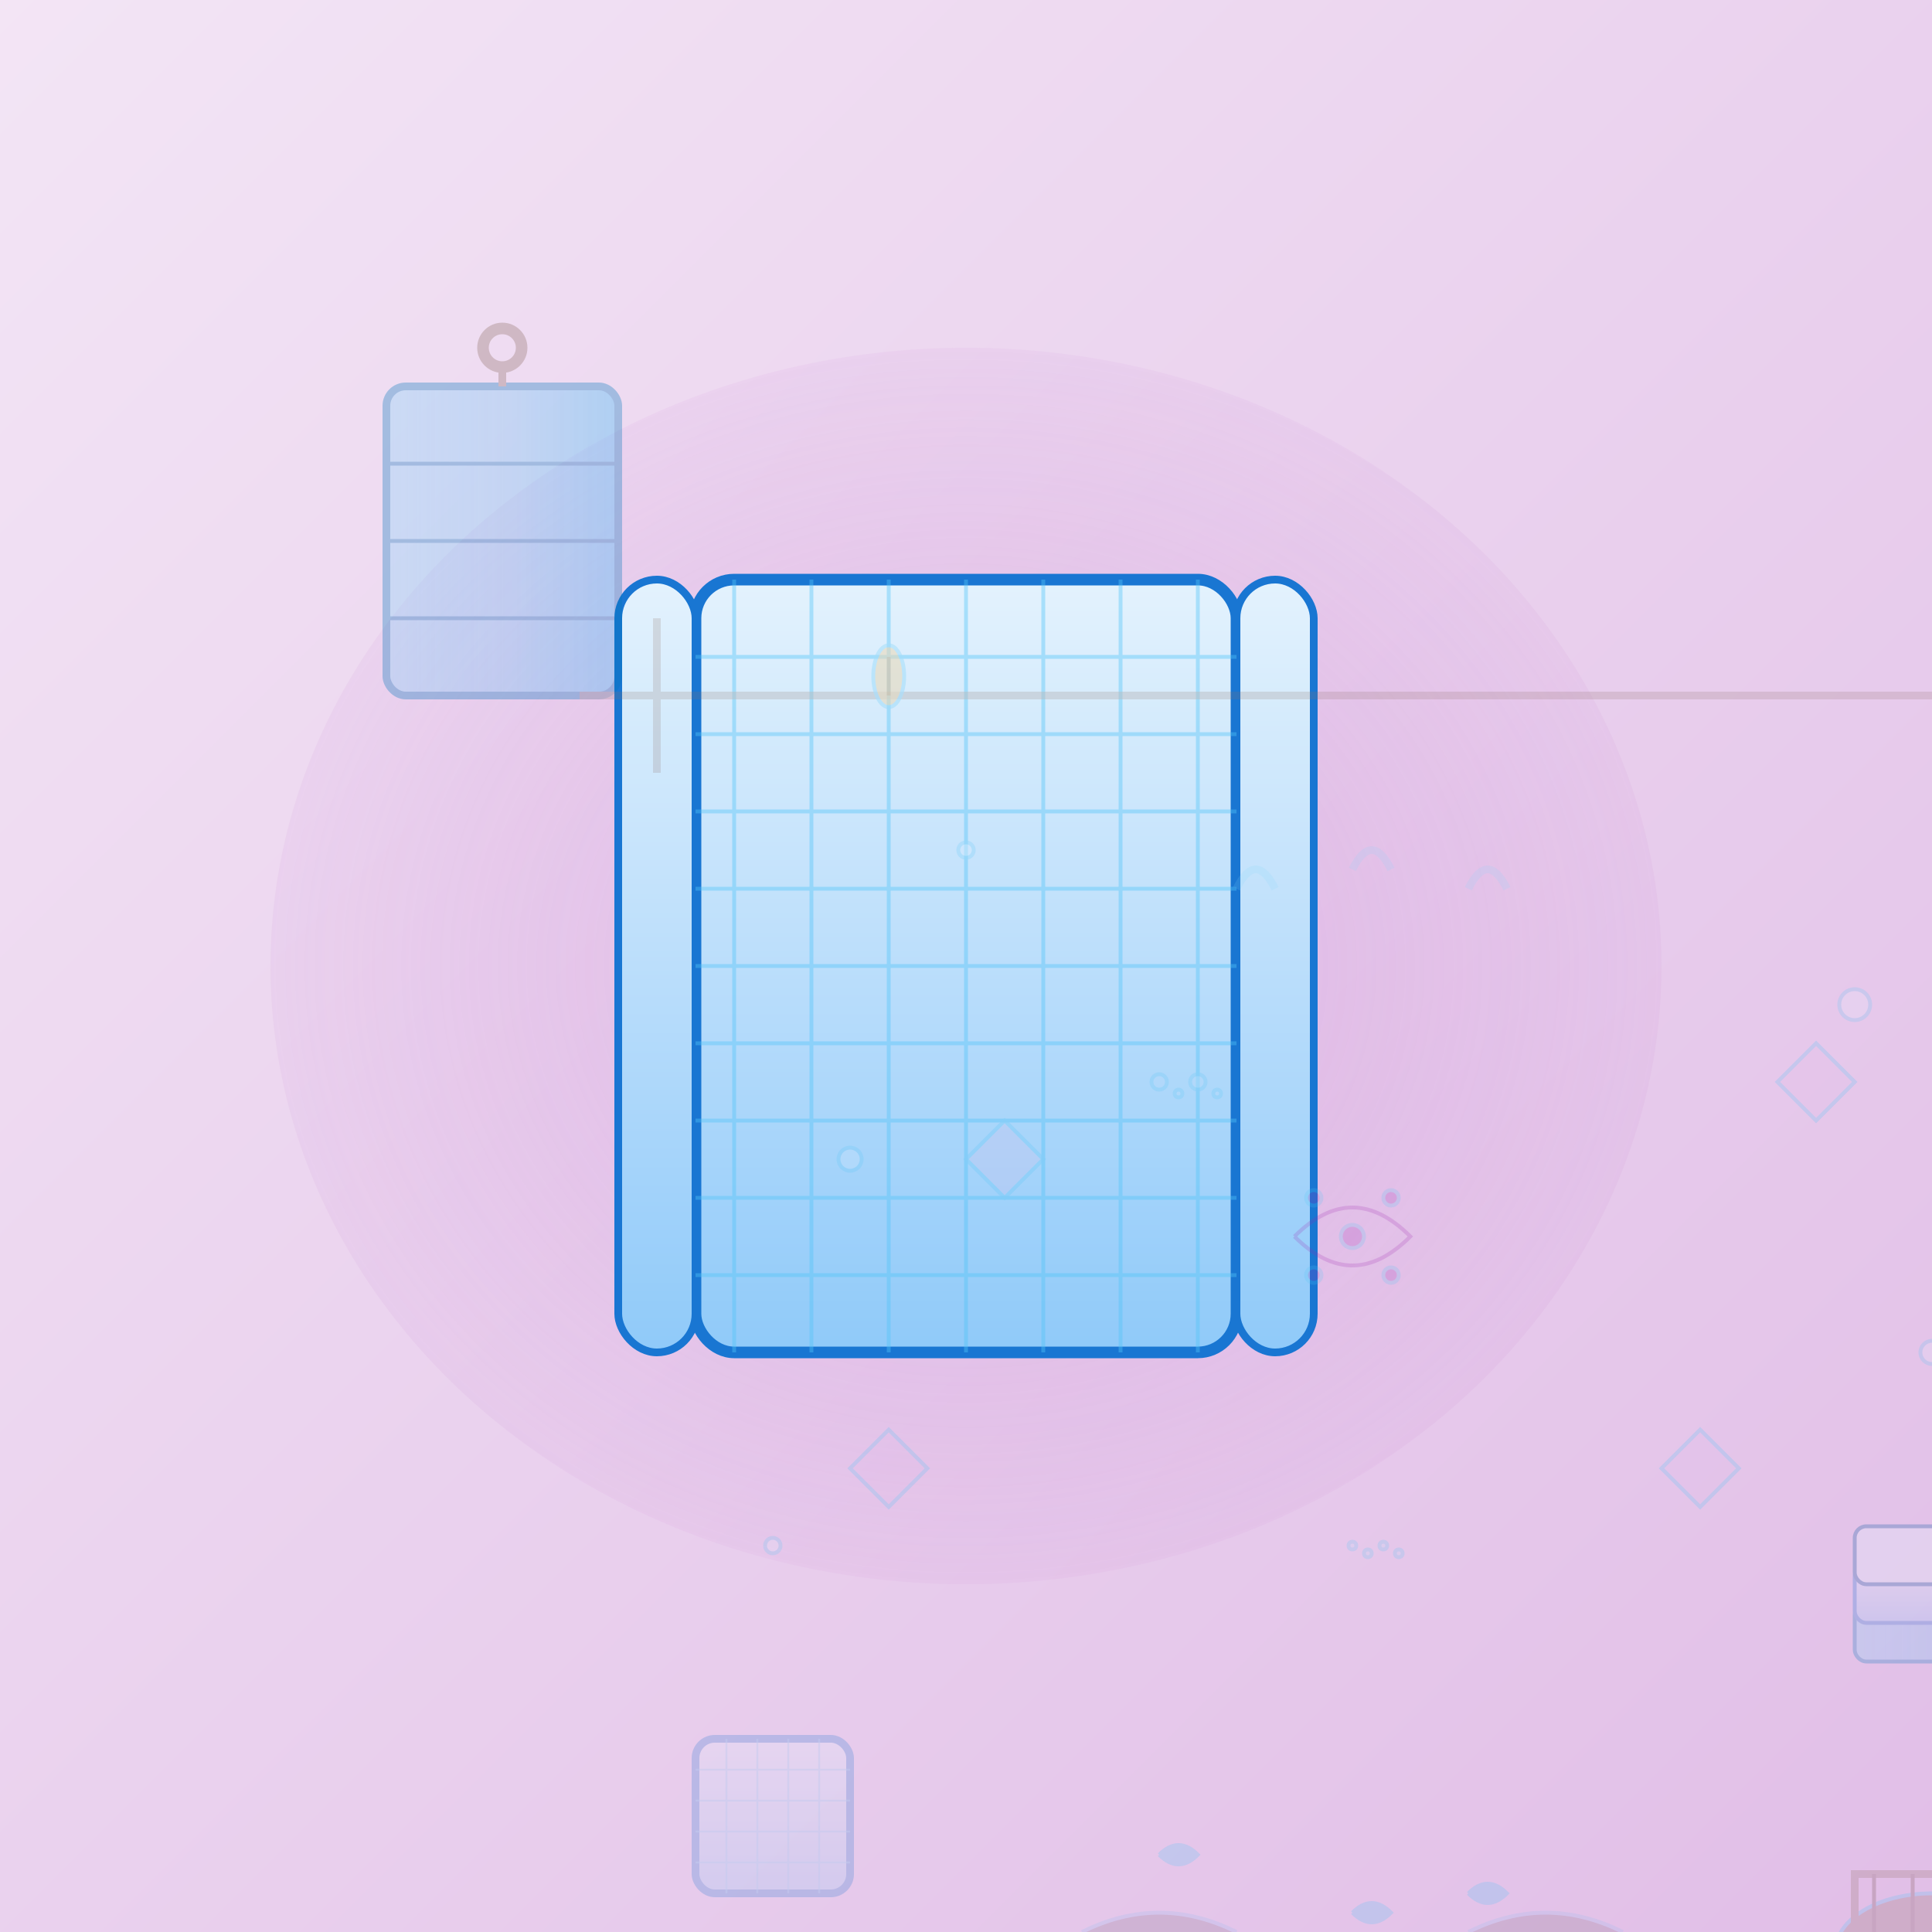 <svg xmlns="http://www.w3.org/2000/svg" width="500" height="500" viewBox="0 0 500 500">
  <rect x="0" y="0" width="500" height="500" fill="#333333" stroke="none"/>
  <defs>
    <linearGradient id="bgGrad50" x1="0%" y1="0%" x2="100%" y2="100%">
      <stop offset="0%" style="stop-color:#f3e5f5;stop-opacity:1" />
      <stop offset="100%" style="stop-color:#e1bee7;stop-opacity:1" />
    </linearGradient>
    <linearGradient id="fabricGrad50" x1="0%" y1="0%" x2="0%" y2="100%">
      <stop offset="0%" style="stop-color:#e3f2fd;stop-opacity:1" />
      <stop offset="50%" style="stop-color:#bbdefb;stop-opacity:1" />
      <stop offset="100%" style="stop-color:#90caf9;stop-opacity:1" />
    </linearGradient>
    <radialGradient id="softGlow50" cx="50%" cy="50%" r="70%">
      <stop offset="0%" style="stop-color:#ce93d8;stop-opacity:0.4" />
      <stop offset="100%" style="stop-color:#ce93d8;stop-opacity:0" />
    </radialGradient>
    <linearGradient id="foldGrad50" x1="0%" y1="0%" x2="100%" y2="0%">
      <stop offset="0%" style="stop-color:#81d4fa;stop-opacity:1" />
      <stop offset="50%" style="stop-color:#4fc3f7;stop-opacity:0.8" />
      <stop offset="100%" style="stop-color:#29b6f6;stop-opacity:1" />
    </linearGradient>
  </defs>
  
  <!-- Background -->
  <rect width="500" height="500" fill="url(#bgGrad50)"/>
  
  <!-- Soft textile aura -->
  <ellipse cx="250" cy="250" rx="180" ry="160" fill="url(#softGlow50)"/>
  
  <!-- Main towel/cloth representing 巾 -->
  <!-- Main fabric panel -->
  <rect x="180" y="150" width="140" height="200" rx="10" fill="url(#fabricGrad50)" stroke="#1976d2" stroke-width="3"/>
  
  <!-- Left vertical border -->
  <rect x="160" y="150" width="20" height="200" rx="10" fill="url(#fabricGrad50)" stroke="#1976d2" stroke-width="2"/>
  
  <!-- Right vertical border -->
  <rect x="320" y="150" width="20" height="200" rx="10" fill="url(#fabricGrad50)" stroke="#1976d2" stroke-width="2"/>
  
  <!-- Fabric texture lines -->
  <g stroke="#4fc3f7" stroke-width="1" opacity="0.4">
  <!-- Warp threads (vertical) -->
  <line x1="190" y1="150" x2="190" y2="350"/>
  <line x1="210" y1="150" x2="210" y2="350"/>
  <line x1="230" y1="150" x2="230" y2="350"/>
  <line x1="250" y1="150" x2="250" y2="350"/>
  <line x1="270" y1="150" x2="270" y2="350"/>
  <line x1="290" y1="150" x2="290" y2="350"/>
  <line x1="310" y1="150" x2="310" y2="350"/>
  
  <!-- Weft threads (horizontal) -->
  <line x1="180" y1="170" x2="320" y2="170"/>
  <line x1="180" y1="190" x2="320" y2="190"/>
  <line x1="180" y1="210" x2="320" y2="210"/>
  <line x1="180" y1="230" x2="320" y2="230"/>
  <line x1="180" y1="250" x2="320" y2="250"/>
  <line x1="180" y1="270" x2="320" y2="270"/>
  <line x1="180" y1="290" x2="320" y2="290"/>
  <line x1="180" y1="310" x2="320" y2="310"/>
  <line x1="180" y1="330" x2="320" y2="330"/>
  
  <!-- Hanging towel -->
  <g transform="translate(100,100)" opacity="0.8">
  <rect x="0" y="0" width="60" height="80" rx="5" fill="url(#foldGrad50)" stroke="#0277bd" stroke-width="2"/>
  <!-- Fold lines -->
  <line x1="0" y1="20" x2="60" y2="20" stroke="#0277bd" stroke-width="1"/>
  <line x1="0" y1="40" x2="60" y2="40" stroke="#0277bd" stroke-width="1"/>
  <line x1="0" y1="60" x2="60" y2="60" stroke="#0277bd" stroke-width="1"/>
  
  <!-- Hook/hanger -->
  <circle cx="30" cy="-10" r="5" fill="none" stroke="#8d6e63" stroke-width="3"/>
  <line x1="30" y1="-5" x2="30" y2="0" stroke="#8d6e63" stroke-width="2"/>
  
    <!-- Folded towel stack -->
    <g transform="translate(380,300)" opacity="0.8">
    <!-- Bottom towel -->
    <rect x="0" y="15" width="80" height="15" rx="3" fill="url(#foldGrad50)" stroke="#0277bd" stroke-width="1"/>
    <!-- Middle towel -->
    <rect x="0" y="5" width="80" height="15" rx="3" fill="url(#fabricGrad50)" stroke="#1976d2" stroke-width="1"/>
    <!-- Top towel -->
    <rect x="0" y="-5" width="80" height="15" rx="3" fill="#e1f5fe" stroke="#01579b" stroke-width="1"/>
    </g>
  
    <!-- Washcloth -->
    <g transform="translate(80,350)" opacity="0.7">
    <rect x="0" y="0" width="40" height="40" rx="5" fill="url(#fabricGrad50)" stroke="#1976d2" stroke-width="2"/>
    <g stroke="#4fc3f7" stroke-width="0.5" opacity="0.5">
      <line x1="8" y1="0" x2="8" y2="40"/>
      <line x1="16" y1="0" x2="16" y2="40"/>
      <line x1="24" y1="0" x2="24" y2="40"/>
      <line x1="32" y1="0" x2="32" y2="40"/>
      <line x1="0" y1="8" x2="40" y2="8"/>
      <line x1="0" y1="16" x2="40" y2="16"/>
      <line x1="0" y1="24" x2="40" y2="24"/>
      <line x1="0" y1="32" x2="40" y2="32"/>
    </g>
    </g>
  
    <!-- Drying line -->
    <g stroke="#8d6e63" stroke-width="2" opacity="0.6">
    <line x1="50" y1="80" x2="450" y2="80"/>
    <line x1="70" y1="60" x2="70" y2="100"/>
    <line x1="430" y1="60" x2="430" y2="100"/>
    </g>
  
    <!-- Clothespins -->
    <g transform="translate(130,75)" opacity="0.7">
    <ellipse cx="0" cy="0" rx="4" ry="8" fill="#ffb74d"/>
    <line x1="0" y1="-5" x2="0" y2="5" stroke="#f57c00" stroke-width="1"/>
    </g>
  
    <!-- Water droplets -->
    <g fill="#4fc3f7" opacity="0.7">
    <path d="M200 380 Q205 375 210 380 Q205 385 200 380"/>
    <path d="M280 390 Q285 385 290 390 Q285 395 280 390"/>
    <path d="M250 395 Q255 390 260 395 Q255 400 250 395"/>
    </g>
  
    <!-- Steam/freshness -->
    <g stroke="#81d4fa" stroke-width="2" fill="none" opacity="0.5">
    <path d="M220 130 Q225 120 230 130"/>
    <path d="M250 125 Q255 115 260 125"/>
    <path d="M280 130 Q285 120 290 130"/>
    </g>
  
    <!-- Embroidered pattern -->
    <g transform="translate(250,220)" opacity="0.6">
    <g fill="#9c27b0">
      <circle cx="0" cy="0" r="3"/>
      <circle cx="-10" cy="-10" r="2"/>
      <circle cx="10" cy="-10" r="2"/>
      <circle cx="-10" cy="10" r="2"/>
      <circle cx="10" cy="10" r="2"/>
    </g>
    <g stroke="#9c27b0" stroke-width="1" fill="none">
      <path d="M-15,0 Q0,-15 15,0 Q0,15 -15,0"/>
    </g>
    </g>
  
    <!-- Terry cloth loops -->
    <g fill="#bbdefb" opacity="0.6">
    <g transform="translate(200,180)">
      <circle cx="0" cy="0" r="2"/>
      <circle cx="5" cy="3" r="1"/>
      <circle cx="10" cy="0" r="2"/>
      <circle cx="15" cy="3" r="1"/>
    </g>
    <g transform="translate(250,300)">
      <circle cx="0" cy="0" r="1"/>
      <circle cx="4" cy="2" r="1"/>
      <circle cx="8" cy="0" r="1"/>
      <circle cx="12" cy="2" r="1"/>
    </g>
    </g>
  
    <!-- Softness indicators -->
    <g fill="#e1bee7" opacity="0.7">
    <path d="M150 200 L160 190 L170 200 L160 210 Z"/>
    <path d="M330 280 L340 270 L350 280 L340 290 Z"/>
    <path d="M120 280 L130 270 L140 280 L130 290 Z"/>
    <path d="M360 180 L370 170 L380 180 L370 190 Z"/>
    </g>
  
    <!-- Laundry basket -->
    <g transform="translate(400,400)" opacity="0.7">
    <ellipse cx="0" cy="5" rx="25" ry="15" fill="#8d6e63"/>
    <rect x="-20" y="-15" width="40" height="20" fill="none" stroke="#8d6e63" stroke-width="2"/>
    <g stroke="#6d4c41" stroke-width="1">
      <line x1="-15" y1="-15" x2="-15" y2="5"/>
      <line x1="-5" y1="-15" x2="-5" y2="5"/>
      <line x1="5" y1="-15" x2="5" y2="5"/>
      <line x1="15" y1="-15" x2="15" y2="5"/>
    </g>
    </g>
  
    <!-- Soap bubbles -->
    <g fill="#e3f2fd" opacity="0.6">
    <circle cx="120" cy="200" r="3"/>
    <circle cx="380" cy="160" r="4"/>
    <circle cx="100" cy="300" r="2"/>
    <circle cx="400" cy="250" r="3"/>
    <circle cx="150" cy="120" r="2"/>
    </g>
  
    <!-- Fabric care symbols -->
    <g transform="translate(450,150)" opacity="0.6">
    <!-- Wash symbol -->
    <path d="M-10,-10 Q0,-15 10,-10 L10,10 L-10,10 Z" fill="none" stroke="#2196f3" stroke-width="2"/>
    <path d="M-5,-5 Q0,-8 5,-5" stroke="#2196f3" stroke-width="1" fill="none"/>
    </g>
  
    <!-- Absorption lines -->
    <g stroke="#29b6f6" stroke-width="1" opacity="0.3">
    <path d="M180 400 Q200 390 220 400"/>
    <path d="M280 400 Q300 390 320 400"/>
    <path d="M160 420 Q180 410 200 420"/>
    <path d="M300 420 Q320 410 340 420"/>
    </g>
  
    <!-- Kanji character 巾 -->
    
    </g>
  </g>
</svg> 
